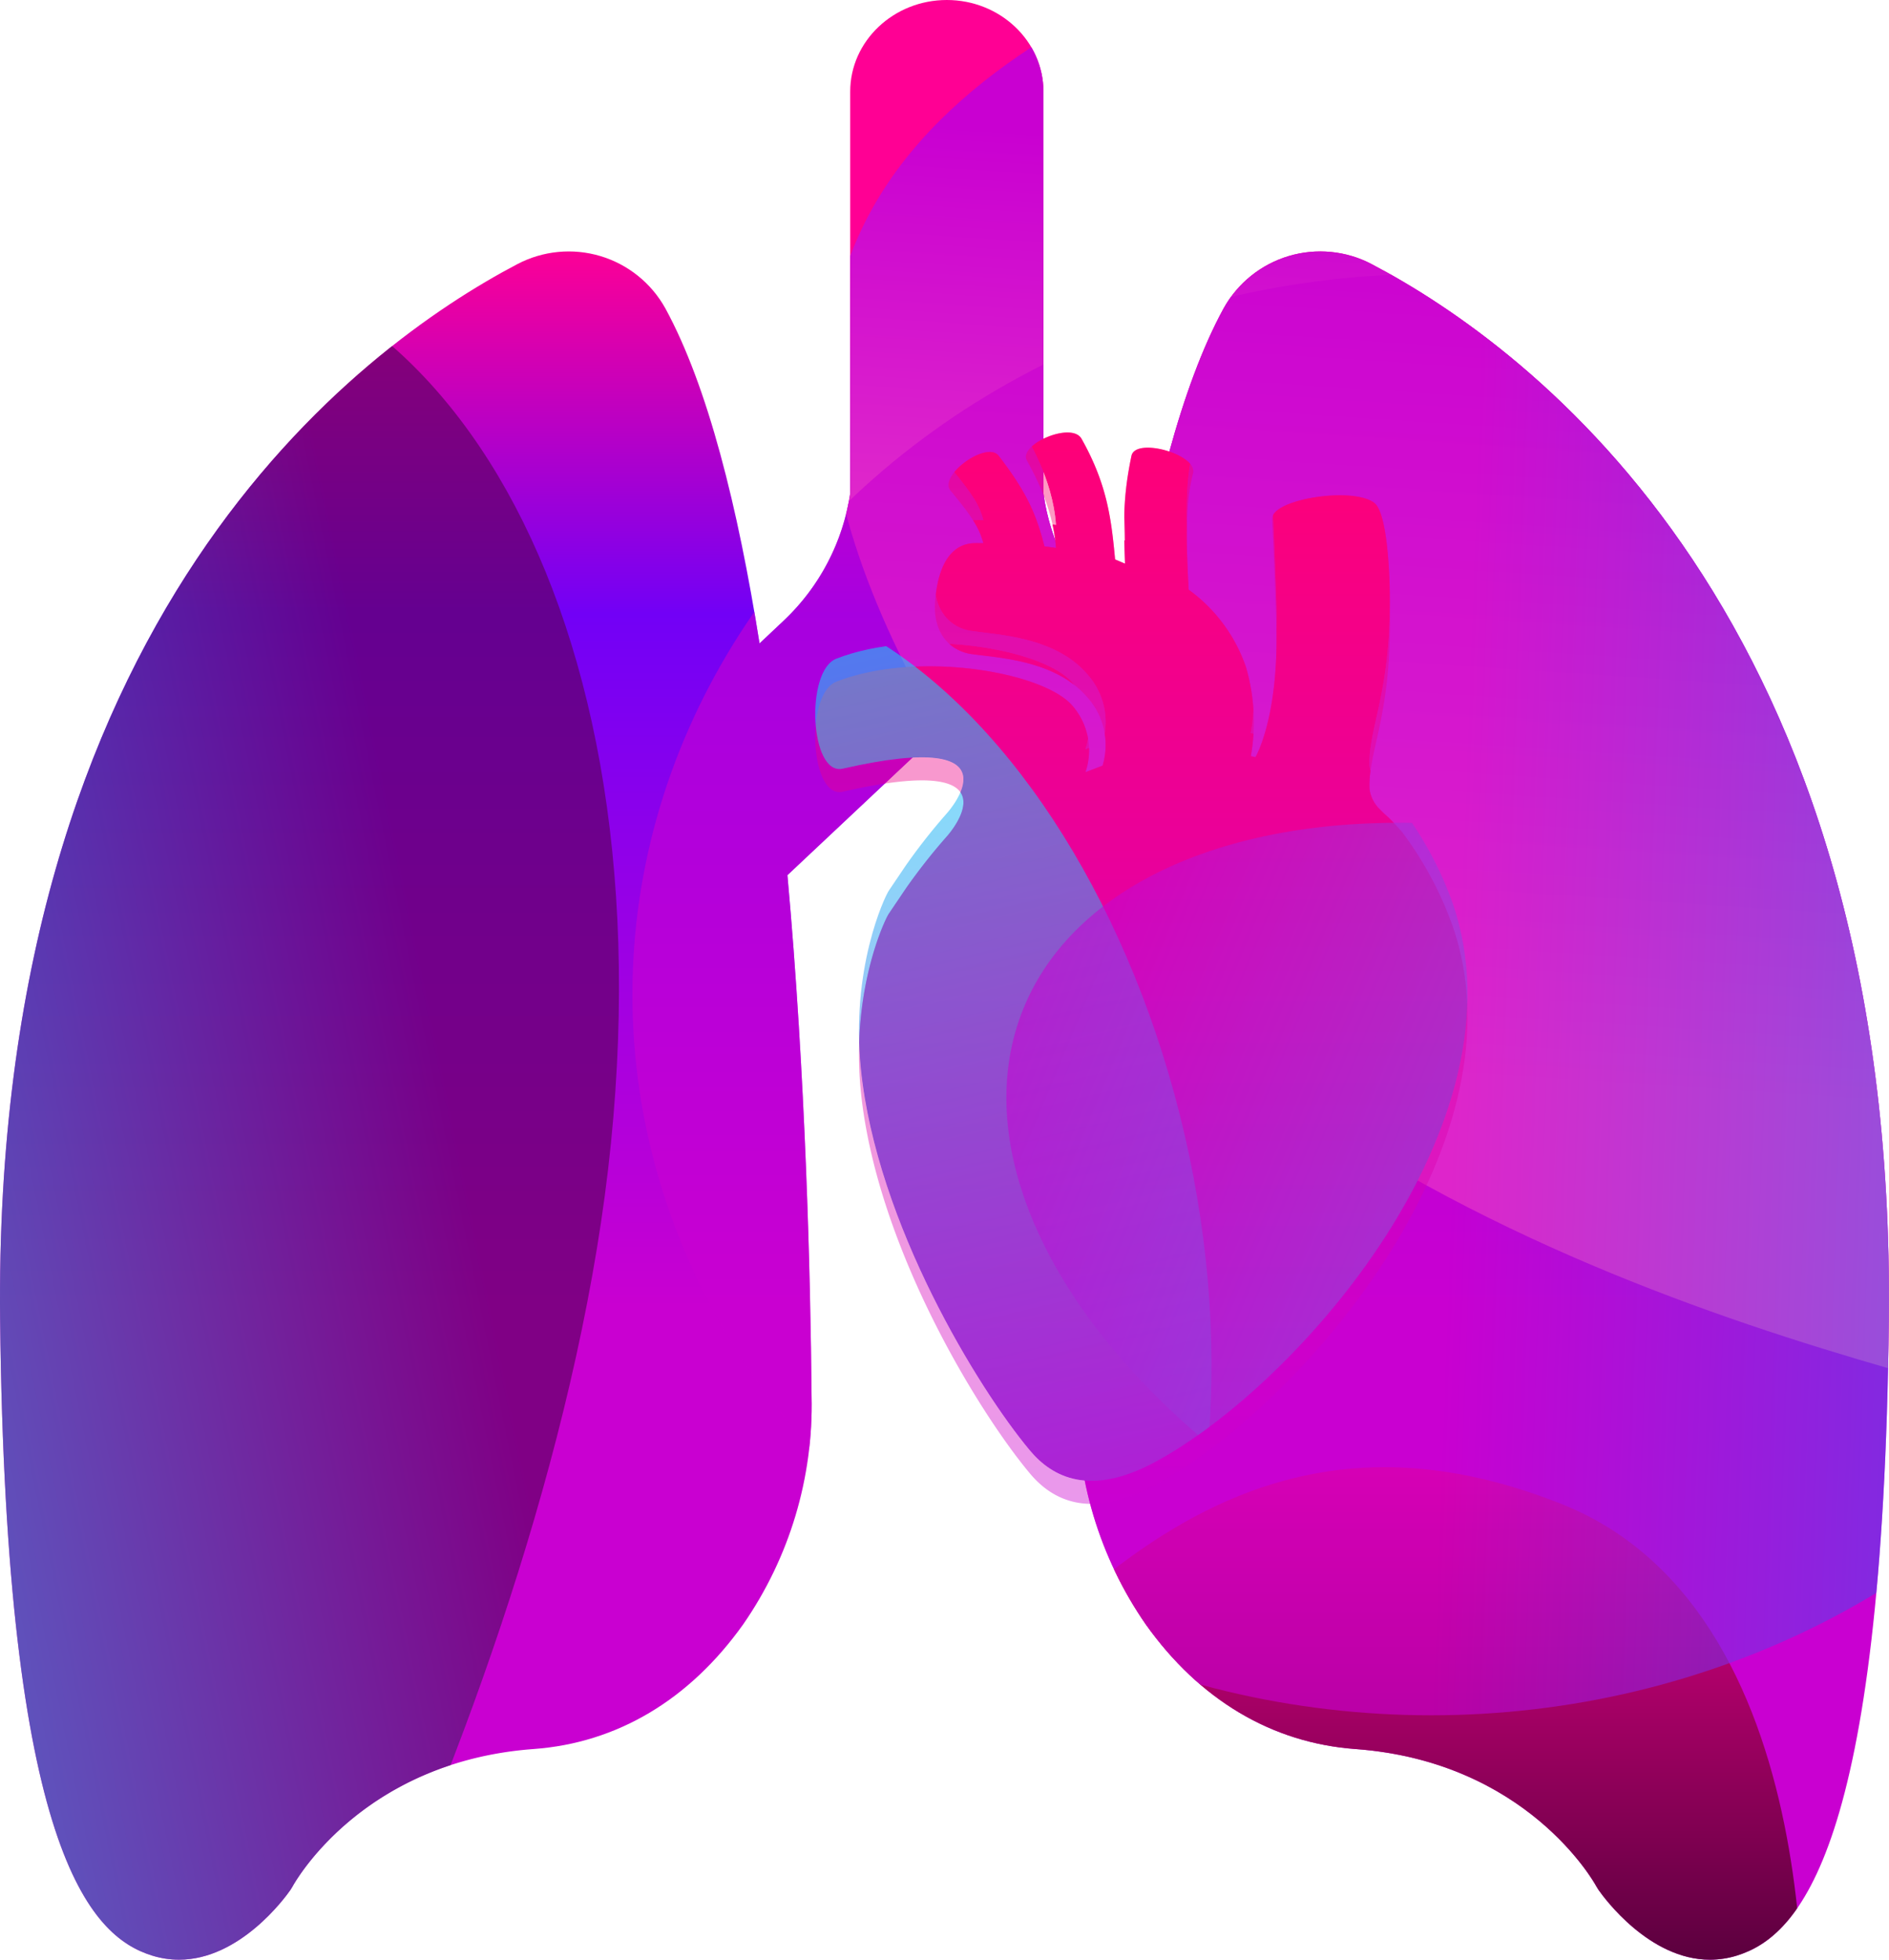 <svg xmlns="http://www.w3.org/2000/svg" xmlns:xlink="http://www.w3.org/1999/xlink" width="245.688" height="254.789" viewBox="0 0 245.688 254.789">
  <defs>
    <linearGradient id="linear-gradient" x1="0.5" x2="0.5" y2="1" gradientUnits="objectBoundingBox">
      <stop offset="0" stop-color="#ff0094"/>
      <stop offset="1" stop-color="#800a84"/>
    </linearGradient>
    <linearGradient id="linear-gradient-2" x1="0.5" x2="0.5" y2="1" gradientUnits="objectBoundingBox">
      <stop offset="0" stop-color="#ff0080"/>
      <stop offset="1" stop-color="#c900d1"/>
    </linearGradient>
    <clipPath id="clip-path">
      <path id="Path_740" data-name="Path 740" d="M178.394,34.333a14.376,14.376,0,0,0-19.241,5.751c-5.505,10.078-9.423,25.766-12.216,43.364l-2.775-2.671a28.567,28.567,0,0,1-8.449-16.6V11.907C135.713,5.341,130.075,0,123.146,0S110.58,5.341,110.58,11.907V64.143a28.533,28.533,0,0,1-8.649,16.548l-3.144,2.962c-2.8-17.685-6.729-33.455-12.253-43.569A14.371,14.371,0,0,0,67.3,34.333C46.732,45.13-.981,80.122.015,171.605c.755,68.843,11.652,80.14,19.778,82.652a11.821,11.821,0,0,0,3.494.532c7.9,0,13.777-8.044,14.5-9.086l.268-.441c.364-.66,9.136-16.238,31.357-17.863,10.847-.792,20.269-6.4,27.253-16.215a50.015,50.015,0,0,0,8.89-29.66c-.136-15.506-.764-41.517-3.139-67.742L123.041,94.4l20.215,19.46c-2.366,26.2-2.989,52.177-3.13,67.665a50.019,50.019,0,0,0,8.895,29.66C156,221,165.418,226.6,176.279,227.4c22.212,1.624,30.989,17.2,31.339,17.844l.282.46c.728,1.042,6.6,9.086,14.5,9.086a11.813,11.813,0,0,0,3.49-.532c8.131-2.511,19.023-13.8,19.778-82.652,1.006-91.478-46.713-126.471-67.278-137.272" transform="translate(0.001)" fill="url(#linear-gradient)"/>
    </clipPath>
    <linearGradient id="linear-gradient-3" x1="0.5" x2="0.5" y2="1" gradientUnits="objectBoundingBox">
      <stop offset="0" stop-color="#ff0094"/>
      <stop offset="0.128" stop-color="#ff0094"/>
      <stop offset="0.315" stop-color="#7200f6"/>
      <stop offset="0.665" stop-color="#c900d1"/>
      <stop offset="1" stop-color="#c900d1"/>
    </linearGradient>
    <linearGradient id="linear-gradient-4" x1="0.253" y1="0.724" x2="0.901" y2="0.54" gradientUnits="objectBoundingBox">
      <stop offset="0" stop-color="#00ebff"/>
      <stop offset="1" stop-color="#5e0062"/>
    </linearGradient>
    <linearGradient id="linear-gradient-5" x1="0.453" y1="0.787" x2="0.489" y2="0.19" gradientUnits="objectBoundingBox">
      <stop offset="0" stop-color="#ff60c2"/>
      <stop offset="1" stop-color="#c900d1"/>
    </linearGradient>
    <linearGradient id="linear-gradient-6" x1="0.5" x2="0.5" y2="1" gradientUnits="objectBoundingBox">
      <stop offset="0" stop-color="#ff0094"/>
      <stop offset="1" stop-color="#1c001d"/>
    </linearGradient>
    <linearGradient id="linear-gradient-7" x1="0.992" y1="1.016" x2="0.5" y2="1" gradientUnits="objectBoundingBox">
      <stop offset="0" stop-color="#0076ff"/>
      <stop offset="1" stop-color="#c900d1"/>
    </linearGradient>
    <linearGradient id="linear-gradient-8" x1="0.5" x2="0.5" y2="1" gradientUnits="objectBoundingBox">
      <stop offset="0" stop-color="#ff0062"/>
      <stop offset="1" stop-color="#c900d1"/>
    </linearGradient>
    <filter id="heart" x="97.031" y="47.232" width="102.834" height="157.299" filterUnits="userSpaceOnUse">
      <feOffset dy="3" input="SourceAlpha"/>
      <feGaussianBlur stdDeviation="3" result="blur"/>
      <feFlood flood-opacity="0.816"/>
      <feComposite operator="in" in2="blur"/>
      <feComposite in="SourceGraphic"/>
    </filter>
    <clipPath id="clip-path-2">
      <path id="heart-2" data-name="heart" d="M2.745,32.407c10.5-4.088,26.662-1.334,30.6,3a8.828,8.828,0,0,1,1.8,8.758l2.227-.847a9.247,9.247,0,0,0-1.964-8.862c-4.2-4.938-11.812-5.157-15.163-5.661-2.48-.373-5.01-2.484-4.648-6.893.568-6.912,3.768-7.421,4.92-7.507.292-.022,1.353,0,1.352-.005-.512-1.879-1.275-3.216-4.269-6.824-1.626-1.948,4.705-6.544,6.256-4.536,3.807,4.93,4.944,7.83,5.955,11.777l1.5.2c-.431-6.122-3.79-11.163-3.89-11.61C26.953,1.321,33.4-1.374,34.636.816,37.941,6.693,38.5,11.109,39,16.5l1.287.547c-.176-5.489-.284-8.611.841-14.008.516-2.478,8.646-.18,8.008,2.277-1.128,4.392-.84,9.618-.573,15.117a20.716,20.716,0,0,1,7.47,10.1,25.6,25.6,0,0,1,.624,11.548l.6.131S60.343,37.034,59.97,24.8c-.207-6.8-.541-13.456-.545-13.544C59.316,8.668,69.927,7,72.72,9.158c1.542,1.192,2.268,8.334,1.971,18.349-.3,10.112-2.82,14.628-2.593,18.876a4.447,4.447,0,0,0,1.286,2.558.327.327,0,0,1,.05.049,13.416,13.416,0,0,0,1.034.98c.241.235.585.585.818.825l.969,1.068a45.954,45.954,0,0,1,6.707,12.5c9.626,28.413-20.094,62.444-38.784,72.5-8.394,4.518-13.305,2.012-16.266-1.529-6.668-7.976-19.9-29.448-21.972-49.563C4.6,72.794,8.987,63.4,9.6,62.52l2.226-3.293h0l.008-.011h0a77.156,77.156,0,0,1,5.344-6.773c.022-.025,9.951-11.119-13.6-5.734C-.7,47.685-1.342,34,2.745,32.407" transform="translate(0.001 -0.002)" fill="url(#linear-gradient-2)"/>
    </clipPath>
    <linearGradient id="linear-gradient-9" x1="0.5" x2="0.5" y2="1" gradientUnits="objectBoundingBox">
      <stop offset="0" stop-color="#ff0076"/>
      <stop offset="1" stop-color="#c900d1"/>
    </linearGradient>
    <filter id="heart-3" x="97.031" y="47.232" width="102.834" height="157.299" filterUnits="userSpaceOnUse">
      <feOffset dy="3" input="SourceAlpha"/>
      <feGaussianBlur stdDeviation="3" result="blur-2"/>
      <feFlood flood-opacity="0.816"/>
      <feComposite operator="in" in2="blur-2"/>
      <feComposite in="SourceGraphic"/>
    </filter>
    <linearGradient id="linear-gradient-10" x1="0.5" x2="0.5" y2="1" gradientUnits="objectBoundingBox">
      <stop offset="0" stop-color="#00ebff"/>
      <stop offset="1" stop-color="#c900d1"/>
    </linearGradient>
  </defs>
  <g id="Group_842" data-name="Group 842" transform="translate(-929.157 -780.844)">
    <g id="Mask_Group_13" data-name="Mask Group 13" transform="translate(929.156 780.844)" clip-path="url(#clip-path)">
      <path id="Path_740-2" data-name="Path 740" d="M178.394,34.333a14.376,14.376,0,0,0-19.241,5.751c-5.505,10.078-9.423,25.766-12.216,43.364l-2.775-2.671a28.567,28.567,0,0,1-8.449-16.6V11.907C135.713,5.341,130.075,0,123.146,0S110.58,5.341,110.58,11.907V64.143a28.533,28.533,0,0,1-8.649,16.548l-3.144,2.962c-2.8-17.685-6.729-33.455-12.253-43.569A14.371,14.371,0,0,0,67.3,34.333C46.732,45.13-.981,80.122.015,171.605c.755,68.843,11.652,80.14,19.778,82.652a11.821,11.821,0,0,0,3.494.532c7.9,0,13.777-8.044,14.5-9.086l.268-.441c.364-.66,9.136-16.238,31.357-17.863,10.847-.792,20.269-6.4,27.253-16.215a50.015,50.015,0,0,0,8.89-29.66c-.136-15.506-.764-41.517-3.139-67.742L123.041,94.4l20.215,19.46c-2.366,26.2-2.989,52.177-3.13,67.665a50.019,50.019,0,0,0,8.895,29.66C156,221,165.418,226.6,176.279,227.4c22.212,1.624,30.989,17.2,31.339,17.844l.282.46c.728,1.042,6.6,9.086,14.5,9.086a11.813,11.813,0,0,0,3.49-.532c8.131-2.511,19.023-13.8,19.778-82.652,1.006-91.478-46.713-126.471-67.278-137.272" transform="translate(0.001)" fill="url(#linear-gradient-3)"/>
      <path id="Path_741" data-name="Path 741" d="M21054.137,870.986c40.822-4.672,72.758,43.19,65.459,115.674s-56.209,160.609-69.02,165.721-127.545-30.83-94.277-147.032S21013.313,875.658,21054.137,870.986Z" transform="translate(-21040.133 -838.028)" opacity="0.688" fill="url(#linear-gradient-4)"/>
      <path id="Path_742" data-name="Path 742" d="M21334.285,808.348s-36.793-12.695-50.242-3.422-83.258,25.035-49.1,95.5,113.676,88.768,148.215,98.334-10.465-168.688-10.465-168.688Z" transform="translate(-21117.969 -815.448)" fill="url(#linear-gradient-5)"/>
      <path id="Path_743" data-name="Path 743" d="M21211.164,1179.394c30.766-42.748,56.652-62.264,93.387-47.765s31.232,75.658,31.232,75.658l-117.645,12.166-6.975-38.013Z" transform="translate(-21101.559 -936.131)" fill="url(#linear-gradient-6)"/>
      <ellipse id="Ellipse_37" data-name="Ellipse 37" cx="103.875" cy="93.7" rx="103.875" ry="93.7" transform="translate(82.254 35.612)" opacity="0.611" fill="url(#linear-gradient-7)"/>
    </g>
    <g transform="matrix(1, 0, 0, 1, 929.16, 780.84)" filter="url(#heart)">
      <path id="heart-4" data-name="heart" d="M2.745,32.407c10.5-4.088,26.662-1.334,30.6,3a8.828,8.828,0,0,1,1.8,8.758l2.227-.847a9.247,9.247,0,0,0-1.964-8.862c-4.2-4.938-11.812-5.157-15.163-5.661-2.48-.373-5.01-2.484-4.648-6.893.568-6.912,3.768-7.421,4.92-7.507.292-.022,1.353,0,1.352-.005-.512-1.879-1.275-3.216-4.269-6.824-1.626-1.948,4.705-6.544,6.256-4.536,3.807,4.93,4.944,7.83,5.955,11.777l1.5.2c-.431-6.122-3.79-11.163-3.89-11.61C26.953,1.321,33.4-1.374,34.636.816,37.941,6.693,38.5,11.109,39,16.5l1.287.547c-.176-5.489-.284-8.611.841-14.008.516-2.478,8.646-.18,8.008,2.277-1.128,4.392-.84,9.618-.573,15.117a20.716,20.716,0,0,1,7.47,10.1,25.6,25.6,0,0,1,.624,11.548l.6.131S60.343,37.034,59.97,24.8c-.207-6.8-.541-13.456-.545-13.544C59.316,8.668,69.927,7,72.72,9.158c1.542,1.192,2.268,8.334,1.971,18.349-.3,10.112-2.82,14.628-2.593,18.876a4.447,4.447,0,0,0,1.286,2.558.327.327,0,0,1,.05.049,13.416,13.416,0,0,0,1.034.98c.241.235.585.585.818.825l.969,1.068a45.954,45.954,0,0,1,6.707,12.5c9.626,28.413-20.094,62.444-38.784,72.5-8.394,4.518-13.305,2.012-16.266-1.529-6.668-7.976-19.9-29.448-21.972-49.563C4.6,72.794,8.987,63.4,9.6,62.52l2.226-3.293h0l.008-.011h0a77.156,77.156,0,0,1,5.344-6.773c.022-.025,9.951-11.119-13.6-5.734C-.7,47.685-1.342,34,2.745,32.407" transform="translate(106.03 53.23)" opacity="0.405" fill="url(#linear-gradient-8)"/>
    </g>
    <g id="Mask_Group_14" data-name="Mask Group 14" transform="translate(1035.188 834.076)" clip-path="url(#clip-path-2)">
      <g transform="matrix(1, 0, 0, 1, -106.03, -53.23)" filter="url(#heart-3)">
        <path id="heart-5" data-name="heart" d="M2.745,32.407c10.5-4.088,26.662-1.334,30.6,3a8.828,8.828,0,0,1,1.8,8.758l2.227-.847a9.247,9.247,0,0,0-1.964-8.862c-4.2-4.938-11.812-5.157-15.163-5.661-2.48-.373-5.01-2.484-4.648-6.893.568-6.912,3.768-7.421,4.92-7.507.292-.022,1.353,0,1.352-.005-.512-1.879-1.275-3.216-4.269-6.824-1.626-1.948,4.705-6.544,6.256-4.536,3.807,4.93,4.944,7.83,5.955,11.777l1.5.2c-.431-6.122-3.79-11.163-3.89-11.61C26.953,1.321,33.4-1.374,34.636.816,37.941,6.693,38.5,11.109,39,16.5l1.287.547c-.176-5.489-.284-8.611.841-14.008.516-2.478,8.646-.18,8.008,2.277-1.128,4.392-.84,9.618-.573,15.117a20.716,20.716,0,0,1,7.47,10.1,25.6,25.6,0,0,1,.624,11.548l.6.131S60.343,37.034,59.97,24.8c-.207-6.8-.541-13.456-.545-13.544C59.316,8.668,69.927,7,72.72,9.158c1.542,1.192,2.268,8.334,1.971,18.349-.3,10.112-2.82,14.628-2.593,18.876a4.447,4.447,0,0,0,1.286,2.558.327.327,0,0,1,.05.049,13.416,13.416,0,0,0,1.034.98c.241.235.585.585.818.825l.969,1.068a45.954,45.954,0,0,1,6.707,12.5c9.626,28.413-20.094,62.444-38.784,72.5-8.394,4.518-13.305,2.012-16.266-1.529-6.668-7.976-19.9-29.448-21.972-49.563C4.6,72.794,8.987,63.4,9.6,62.52l2.226-3.293h0l.008-.011h0a77.156,77.156,0,0,1,5.344-6.773c.022-.025,9.951-11.119-13.6-5.734C-.7,47.685-1.342,34,2.745,32.407" transform="translate(106.03 53.23)" fill="url(#linear-gradient-9)"/>
      </g>
      <ellipse id="Ellipse_38" data-name="Ellipse 38" cx="49.317" cy="82.91" rx="49.317" ry="82.91" transform="translate(-66.703 35.749) rotate(-13)" opacity="0.557" fill="url(#linear-gradient-10)"/>
      <ellipse id="Ellipse_39" data-name="Ellipse 39" cx="49.317" cy="82.91" rx="49.317" ry="82.91" transform="translate(199.272 94.347) rotate(112)" opacity="0.557" fill="url(#linear-gradient-10)"/>
    </g>
  </g>
</svg>
